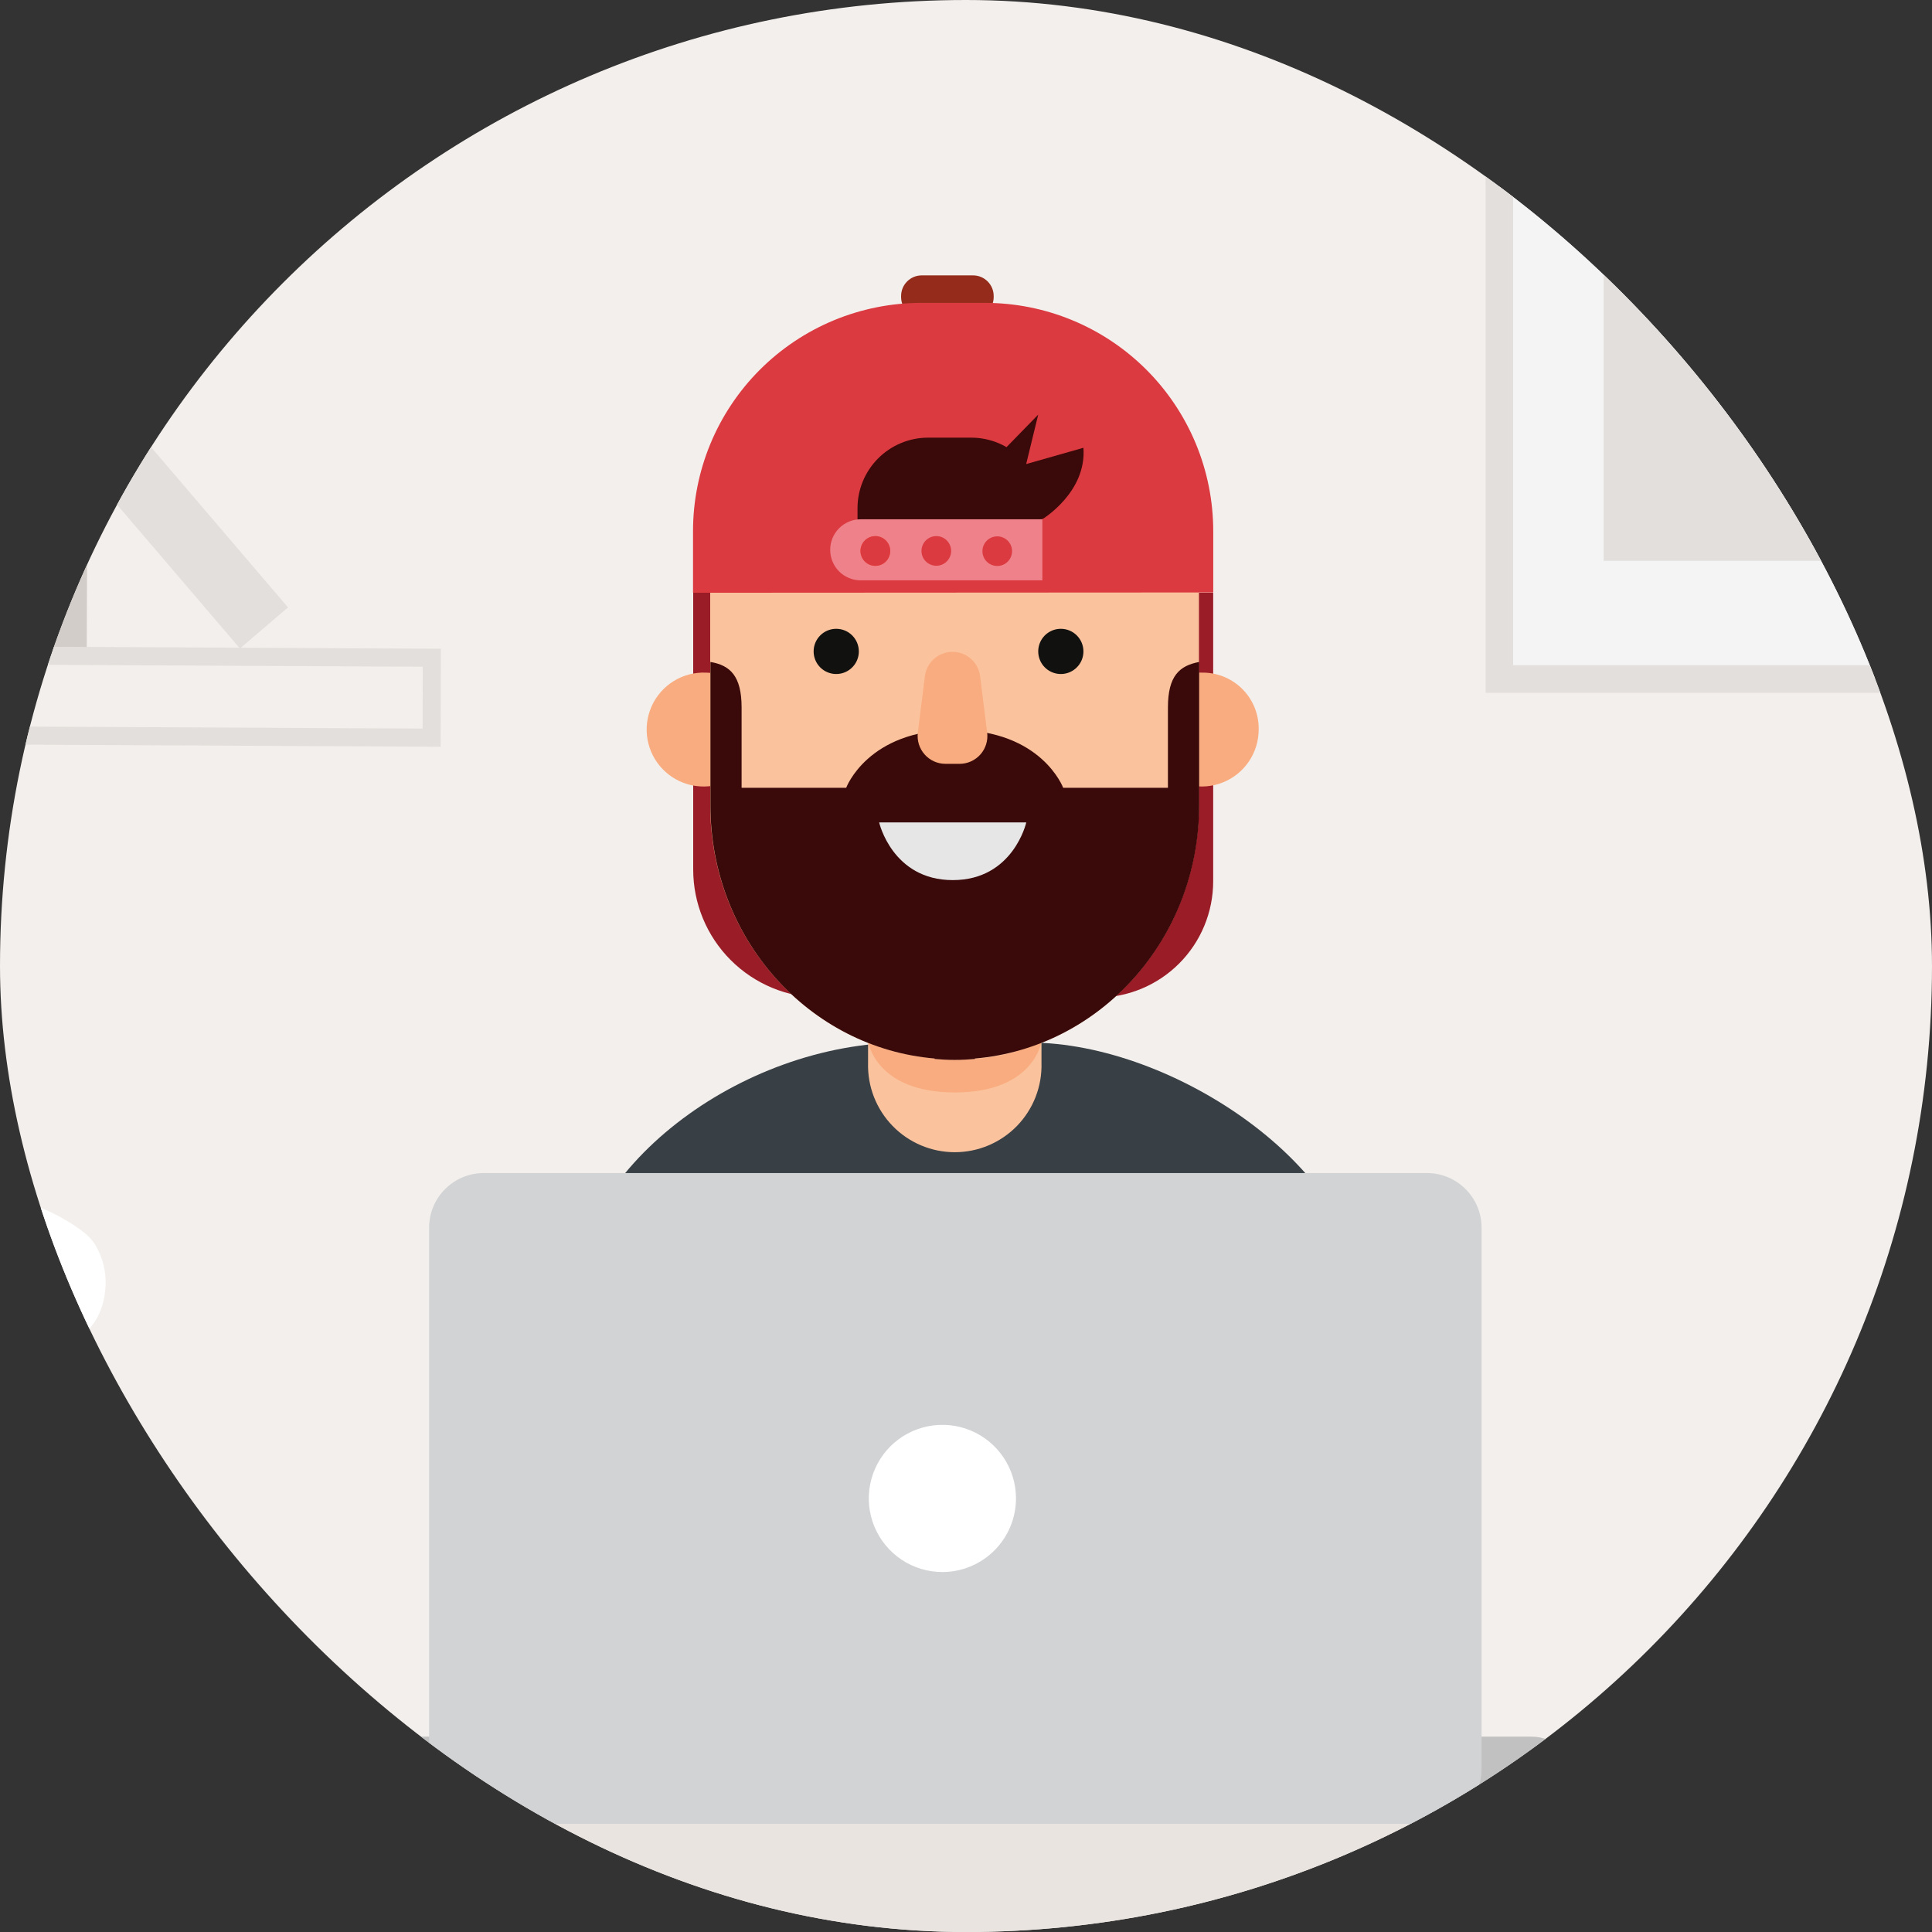 <svg width="100" height="100" viewBox="0 0 100 100" fill="none" xmlns="http://www.w3.org/2000/svg">
<rect x="0" y="0" width="100" height="100" fill="#333333" stroke="none"/>
<g clip-path="url(#clip0)">
<mask id="mask0" mask-type="alpha" maskUnits="userSpaceOnUse" x="0" y="0" width="100" height="100">
<circle cx="50" cy="50" r="50" fill="#C4C4C4"/>
</mask>
<g mask="url(#mask0)">
</g>
<g clip-path="url(#clip1)">
<path d="M128 -32H-28V124H128V-32Z" fill="#F3EFEC"/>
<path d="M128.244 94.401H-27.756V123.866H128.244V94.401Z" fill="#E9E4E0"/>
<path d="M5.297 82.638H-4.584C-4.667 82.638 -4.747 82.671 -4.805 82.73C-4.864 82.788 -4.896 82.868 -4.896 82.95V90.438C-4.899 90.958 -4.798 91.473 -4.601 91.953C-4.403 92.434 -4.113 92.871 -3.746 93.239C-3.379 93.607 -2.944 93.899 -2.464 94.099C-1.984 94.298 -1.469 94.401 -0.95 94.401H1.665C2.712 94.401 3.716 93.985 4.456 93.245C5.196 92.504 5.612 91.501 5.612 90.454V82.966C5.614 82.923 5.607 82.881 5.592 82.841C5.577 82.801 5.554 82.765 5.525 82.734C5.495 82.703 5.46 82.679 5.421 82.662C5.381 82.646 5.339 82.638 5.297 82.638Z" fill="#C1C1C1"/>
<path d="M4.111 93.112C6.342 91.864 10.167 88.139 9.53 85.525C9.455 85.191 9.303 84.88 9.086 84.616C8.87 84.352 8.594 84.141 8.282 84.002C6.804 83.316 4.688 84.145 4.454 84.242L5.156 85.709C5.668 85.503 6.916 85.162 7.502 85.437C7.587 85.478 7.66 85.54 7.715 85.617C7.769 85.694 7.804 85.783 7.814 85.877C8.186 87.4 5.194 90.61 3.188 91.743L4.111 93.112Z" fill="#C1C1C1"/>
<path d="M1.376 80.286C1.416 80.364 1.422 80.258 1.447 80.192L1.504 79.955C1.538 79.79 1.569 79.621 1.594 79.447C1.641 79.087 1.66 78.724 1.65 78.361C1.626 77.593 1.462 76.836 1.167 76.127C0.885 75.458 0.47 74.854 -0.053 74.352C-0.284 74.121 -0.535 73.912 -0.805 73.728L-1.429 73.307C-2.146 72.818 -2.765 72.201 -3.258 71.488C-3.457 71.195 -3.609 70.873 -3.707 70.533C-3.77 70.345 -3.78 70.143 -3.738 69.95C-3.715 69.88 -3.688 69.813 -3.657 69.747C-3.599 69.614 -3.533 69.485 -3.46 69.36C-3.294 69.082 -3.096 68.825 -2.871 68.592C-2.439 68.161 -1.884 67.873 -1.283 67.769C-0.686 67.684 -0.078 67.793 0.452 68.081C0.765 68.241 1.06 68.437 1.329 68.664C1.483 68.774 1.627 68.897 1.759 69.032C1.884 69.184 2.053 69.294 2.243 69.344L2.826 69.45C4.099 69.681 5.269 68.514 5.444 66.817C5.542 65.96 5.346 65.096 4.889 64.365C4.698 64.097 4.463 63.863 4.193 63.675C3.941 63.485 3.676 63.312 3.401 63.157C2.86 62.828 2.283 62.563 1.681 62.368C0.453 61.953 -0.875 61.943 -2.109 62.337C-3.442 62.799 -4.608 63.643 -5.463 64.764C-5.95 65.397 -6.349 66.093 -6.649 66.833C-6.818 67.244 -6.957 67.668 -7.064 68.099C-7.191 68.624 -7.261 69.16 -7.273 69.7C-7.284 70.723 -7.071 71.735 -6.649 72.667C-6.329 73.373 -5.89 74.019 -5.351 74.576C-4.526 75.43 -3.538 76.11 -2.446 76.576L-2.075 76.729L-1.894 76.801L-1.766 76.848C-1.593 76.897 -1.427 76.968 -1.27 77.057C-0.944 77.214 -0.65 77.432 -0.406 77.7C-0.114 78.02 0.119 78.39 0.284 78.792C0.387 79.033 0.475 79.281 0.546 79.534C0.586 79.668 0.624 79.806 0.658 79.949L0.711 80.174C0.736 80.261 0.736 80.311 0.792 80.542C0.848 80.773 1.02 80.873 1.182 80.801C1.267 80.749 1.333 80.67 1.368 80.577C1.403 80.484 1.406 80.381 1.376 80.286Z" fill="white"/>
<path d="M0.699 17.212H-2.627V33.498H0.699V17.212Z" fill="#E3DFDC"/>
<path d="M4.537 22.337L1.264 22.323L1.216 33.62L4.489 33.634L4.537 22.337Z" fill="#D3CDC9"/>
<path d="M7.568 22.85L5.08 24.976L12.419 33.565L14.907 31.439L7.568 22.85Z" fill="#E3DFDC"/>
<path d="M22.341 38.182L-17.498 37.979L-17.489 33.842L22.351 34.045L22.341 38.182Z" stroke="#E3DFDC" stroke-width="0.936" stroke-miterlimit="10"/>
<path d="M35.871 30.681H62.794V45.614C62.794 47.211 62.159 48.744 61.029 49.874C59.899 51.004 58.367 51.638 56.769 51.638H42.514C40.754 51.638 39.067 50.939 37.823 49.695C36.579 48.451 35.88 46.764 35.88 45.005V30.681H35.871Z" fill="#9A1C27"/>
<path d="M70.315 72.642L29.611 71.955V67.625C29.611 60.555 38.3 53.962 46.846 53.962H53.264C60.855 53.962 70.315 60.602 70.315 66.882V72.642Z" fill="#383F45"/>
<path d="M52.011 45.008H46.828C46.326 45.008 45.844 45.208 45.488 45.563C45.132 45.918 44.932 46.4 44.931 46.902V55.03C44.915 55.629 45.02 56.225 45.238 56.784C45.457 57.342 45.785 57.851 46.203 58.281C46.621 58.71 47.121 59.051 47.674 59.285C48.226 59.518 48.82 59.638 49.419 59.638C50.019 59.638 50.612 59.518 51.165 59.285C51.717 59.051 52.217 58.71 52.636 58.281C53.054 57.851 53.382 57.342 53.6 56.784C53.819 56.225 53.923 55.629 53.907 55.03V46.902C53.907 46.4 53.706 45.918 53.351 45.563C52.995 45.208 52.513 45.008 52.011 45.008Z" fill="#FBC39D"/>
<path d="M44.932 53.9C44.932 53.9 45.297 56.546 49.421 56.546C53.546 56.546 53.908 53.9 53.908 53.9H44.932Z" fill="#F9AC7F"/>
<path d="M62.316 34.815C61.728 34.792 61.147 34.946 60.647 35.255C60.147 35.565 59.752 36.017 59.511 36.554C59.27 37.09 59.195 37.687 59.295 38.266C59.396 38.845 59.668 39.382 60.075 39.805C60.483 40.229 61.008 40.521 61.583 40.645C62.158 40.768 62.757 40.716 63.303 40.496C63.848 40.276 64.315 39.898 64.644 39.411C64.973 38.923 65.149 38.349 65.149 37.761C65.163 36.995 64.873 36.254 64.341 35.702C63.81 35.15 63.082 34.831 62.316 34.815Z" fill="#F9AC7F"/>
<path d="M36.535 34.815C35.947 34.792 35.366 34.946 34.866 35.255C34.366 35.565 33.97 36.017 33.729 36.554C33.489 37.09 33.414 37.687 33.514 38.266C33.615 38.845 33.886 39.382 34.294 39.805C34.702 40.229 35.227 40.521 35.802 40.645C36.377 40.768 36.976 40.716 37.521 40.496C38.067 40.276 38.534 39.898 38.863 39.411C39.192 38.923 39.368 38.349 39.367 37.761C39.382 36.995 39.091 36.254 38.56 35.702C38.029 35.15 37.301 34.831 36.535 34.815Z" fill="#F9AC7F"/>
<path d="M48.388 54.789L48.366 54.811C48.712 54.842 49.065 54.861 49.421 54.861C50.465 54.86 51.505 54.726 52.516 54.461C52.515 54.452 52.515 54.443 52.516 54.433C57.998 52.995 62.057 47.831 62.057 41.685V26.278C62.057 19.015 56.394 20.173 49.408 20.173C42.423 20.173 36.76 19.015 36.76 26.278V41.685C36.772 48.586 41.889 54.243 48.388 54.789Z" fill="#FBC39D"/>
<path d="M60.452 36.618V40.777H55.03C55.03 40.777 53.919 37.779 49.414 37.779C44.908 37.779 43.798 40.777 43.798 40.777H38.385V36.618C38.385 34.98 37.785 34.434 36.772 34.263V41.685C36.772 48.587 41.885 54.243 48.387 54.789L48.365 54.811C48.712 54.842 49.064 54.861 49.42 54.861C49.776 54.861 50.125 54.842 50.471 54.811L50.45 54.789C56.952 54.243 62.068 48.587 62.068 41.685V34.263C61.051 34.456 60.452 34.98 60.452 36.618Z" fill="#3A0909"/>
<path d="M45.504 42.568H53.12C53.12 42.568 52.449 45.554 49.316 45.554C46.184 45.554 45.504 42.568 45.504 42.568Z" fill="#E6E6E6"/>
<path d="M79.281 89.889H19.979C18.761 89.889 17.773 90.877 17.773 92.095V92.195C17.773 93.413 18.761 94.401 19.979 94.401H79.281C80.499 94.401 81.487 93.413 81.487 92.195V92.095C81.487 90.877 80.499 89.889 79.281 89.889Z" fill="#C1C1C1"/>
<path d="M73.856 60.717H25.041C23.478 60.717 22.211 61.984 22.211 63.547V91.571C22.211 93.134 23.478 94.401 25.041 94.401H73.856C75.419 94.401 76.686 93.134 76.686 91.571V63.547C76.686 61.984 75.419 60.717 73.856 60.717Z" fill="#D2D3D5"/>
<path d="M48.778 81.368C48.025 81.368 47.288 81.145 46.662 80.727C46.035 80.308 45.547 79.713 45.259 79.017C44.97 78.321 44.895 77.555 45.042 76.816C45.189 76.077 45.552 75.398 46.084 74.865C46.617 74.332 47.296 73.97 48.035 73.823C48.774 73.676 49.54 73.751 50.236 74.04C50.932 74.328 51.527 74.816 51.946 75.443C52.364 76.069 52.588 76.806 52.588 77.559C52.586 78.569 52.184 79.537 51.47 80.251C50.756 80.965 49.788 81.367 48.778 81.368Z" fill="white"/>
<path d="M49.669 39.536H48.936C48.732 39.535 48.53 39.492 48.344 39.408C48.158 39.324 47.992 39.201 47.857 39.048C47.722 38.895 47.621 38.715 47.56 38.52C47.5 38.325 47.482 38.119 47.507 37.916L47.872 34.987C47.919 34.641 48.09 34.324 48.352 34.094C48.615 33.865 48.952 33.739 49.301 33.739C49.65 33.738 49.988 33.864 50.251 34.094C50.513 34.323 50.684 34.641 50.73 34.987L51.095 37.916C51.121 38.119 51.103 38.325 51.043 38.52C50.983 38.715 50.883 38.895 50.748 39.048C50.613 39.201 50.447 39.324 50.261 39.408C50.075 39.492 49.873 39.536 49.669 39.536Z" fill="#F9AC7F"/>
<path d="M50.366 14.254H47.708C47.118 14.254 46.641 14.732 46.641 15.321V15.374C46.641 15.964 47.118 16.442 47.708 16.442H50.366C50.955 16.442 51.433 15.964 51.433 15.374V15.321C51.433 14.732 50.955 14.254 50.366 14.254Z" fill="#952C1B"/>
<path d="M35.871 30.681L62.797 30.666V27.486C62.796 25.935 62.49 24.398 61.896 22.965C61.301 21.532 60.43 20.229 59.333 19.133C58.235 18.036 56.932 17.166 55.498 16.573C54.063 15.98 52.527 15.676 50.975 15.677H47.68C46.129 15.678 44.592 15.985 43.159 16.579C41.726 17.174 40.424 18.045 39.327 19.142C38.231 20.24 37.361 21.543 36.768 22.977C36.175 24.411 35.87 25.947 35.871 27.499V30.681Z" fill="#DB3A40"/>
<path d="M48.029 22.653H50.269C51.238 22.653 52.167 23.038 52.852 23.723C53.538 24.409 53.923 25.338 53.923 26.307V28.84H44.385V26.319C44.383 25.839 44.476 25.364 44.658 24.919C44.841 24.475 45.109 24.072 45.447 23.731C45.786 23.391 46.188 23.12 46.631 22.935C47.074 22.75 47.549 22.654 48.029 22.653Z" fill="#3A0909"/>
<path d="M44.549 26.878H53.953V30.038H44.549C44.342 30.039 44.136 29.998 43.945 29.919C43.753 29.84 43.579 29.724 43.432 29.577C43.285 29.43 43.169 29.256 43.09 29.064C43.011 28.873 42.97 28.667 42.971 28.46C42.97 28.252 43.011 28.047 43.09 27.855C43.169 27.663 43.285 27.488 43.432 27.341C43.579 27.195 43.753 27.078 43.945 26.998C44.136 26.919 44.342 26.878 44.549 26.878Z" fill="#EF818A"/>
<path d="M46.078 28.528C46.077 28.681 46.029 28.829 45.943 28.955C45.857 29.081 45.735 29.178 45.593 29.235C45.452 29.291 45.296 29.304 45.147 29.272C44.998 29.241 44.861 29.165 44.755 29.056C44.649 28.946 44.577 28.808 44.55 28.658C44.522 28.508 44.54 28.353 44.6 28.213C44.661 28.073 44.761 27.954 44.89 27.871C45.018 27.789 45.168 27.746 45.32 27.748C45.524 27.752 45.718 27.836 45.859 27.982C46.001 28.128 46.08 28.325 46.078 28.528Z" fill="#FF553C"/>
<path d="M46.078 28.528C46.077 28.681 46.029 28.829 45.943 28.955C45.857 29.081 45.735 29.178 45.593 29.235C45.452 29.291 45.296 29.304 45.147 29.272C44.998 29.241 44.861 29.165 44.755 29.056C44.649 28.946 44.577 28.808 44.55 28.658C44.522 28.508 44.54 28.353 44.6 28.213C44.661 28.073 44.761 27.954 44.89 27.871C45.018 27.789 45.168 27.746 45.32 27.748C45.524 27.752 45.718 27.836 45.859 27.982C46.001 28.128 46.08 28.325 46.078 28.528Z" fill="#DB3A40"/>
<path d="M48.592 29.273C49.01 29.202 49.291 28.805 49.22 28.388C49.149 27.97 48.753 27.688 48.335 27.759C47.917 27.83 47.636 28.227 47.706 28.644C47.777 29.062 48.174 29.344 48.592 29.273Z" fill="#DB3A40"/>
<path d="M52.385 28.528C52.385 28.68 52.34 28.828 52.255 28.955C52.171 29.081 52.051 29.179 51.911 29.237C51.771 29.296 51.616 29.311 51.467 29.281C51.319 29.251 51.182 29.178 51.074 29.071C50.967 28.964 50.894 28.827 50.864 28.678C50.835 28.529 50.85 28.375 50.908 28.235C50.966 28.094 51.065 27.974 51.191 27.89C51.317 27.806 51.465 27.761 51.617 27.761C51.82 27.762 52.015 27.843 52.159 27.986C52.303 28.13 52.384 28.325 52.385 28.528Z" fill="#DB3A40"/>
<path d="M44.453 33.717C44.453 33.948 44.385 34.175 44.256 34.367C44.127 34.559 43.945 34.709 43.731 34.798C43.517 34.886 43.282 34.91 43.055 34.864C42.828 34.819 42.62 34.708 42.456 34.544C42.292 34.381 42.181 34.172 42.136 33.945C42.091 33.718 42.114 33.483 42.202 33.269C42.291 33.055 42.441 32.873 42.633 32.744C42.826 32.615 43.052 32.547 43.283 32.547C43.594 32.547 43.891 32.67 44.111 32.89C44.33 33.109 44.453 33.407 44.453 33.717Z" fill="#111110"/>
<path d="M56.078 33.717C56.078 33.948 56.01 34.175 55.881 34.367C55.752 34.559 55.57 34.709 55.356 34.798C55.142 34.886 54.907 34.91 54.68 34.864C54.453 34.819 54.245 34.708 54.081 34.544C53.917 34.381 53.806 34.172 53.761 33.945C53.716 33.718 53.739 33.483 53.827 33.269C53.916 33.055 54.066 32.873 54.258 32.744C54.451 32.615 54.677 32.547 54.908 32.547C55.219 32.547 55.516 32.67 55.736 32.89C55.955 33.109 56.078 33.407 56.078 33.717Z" fill="#111110"/>
<path d="M53.953 26.872C53.953 26.872 56.252 25.486 56.078 23.177L53.114 24.02L53.738 21.461L51.107 24.16L53.953 26.872Z" fill="#3A0909"/>
<path d="M2.877 6.451C9.461 6.451 14.798 1.113 14.798 -5.471C14.798 -12.055 9.461 -17.392 2.877 -17.392C-3.707 -17.392 -9.045 -12.055 -9.045 -5.471C-9.045 1.113 -3.707 6.451 2.877 6.451Z" fill="#F4F4F4"/>
<path d="M2.888 -16.281C0.78 -16.281 -1.28 -15.656 -3.033 -14.485C-4.786 -13.314 -6.152 -11.649 -6.958 -9.702C-7.765 -7.754 -7.976 -5.612 -7.565 -3.544C-7.154 -1.477 -6.138 0.422 -4.648 1.913C-3.157 3.404 -1.258 4.419 0.809 4.83C2.877 5.241 5.02 5.03 6.967 4.223C8.914 3.417 10.579 2.051 11.75 0.298C12.921 -1.455 13.546 -3.515 13.546 -5.623C13.543 -8.449 12.419 -11.158 10.421 -13.156C8.423 -15.154 5.714 -16.278 2.888 -16.281Z" fill="#F4F4F4"/>
<path d="M2.889 6.751C0.441 6.751 -1.952 6.025 -3.988 4.665C-6.023 3.304 -7.61 1.371 -8.546 -0.891C-9.483 -3.152 -9.728 -5.641 -9.25 -8.042C-8.772 -10.443 -7.593 -12.649 -5.862 -14.379C-4.131 -16.11 -1.925 -17.289 0.476 -17.766C2.877 -18.243 5.366 -17.998 7.627 -17.06C9.889 -16.123 11.822 -14.536 13.181 -12.5C14.541 -10.465 15.266 -8.071 15.266 -5.623C15.262 -2.342 13.957 0.804 11.637 3.124C9.316 5.444 6.17 6.748 2.889 6.751ZM2.889 -16.281C0.781 -16.281 -1.28 -15.656 -3.032 -14.485C-4.785 -13.314 -6.151 -11.649 -6.958 -9.702C-7.765 -7.754 -7.976 -5.611 -7.564 -3.544C-7.153 -1.477 -6.138 0.423 -4.648 1.913C-3.157 3.404 -1.258 4.419 0.81 4.83C2.877 5.241 5.02 5.03 6.967 4.223C8.915 3.417 10.579 2.051 11.751 0.298C12.922 -1.455 13.547 -3.515 13.547 -5.623C13.543 -8.449 12.419 -11.158 10.421 -13.156C8.423 -15.154 5.714 -16.278 2.889 -16.281Z" fill="#E3DFDC" stroke="#E3DFDC" stroke-width="0.574" stroke-miterlimit="10"/>
<path d="M102.161 84.064H99.945V69.497C99.945 69.203 100.062 68.921 100.27 68.714C100.477 68.506 100.759 68.389 101.053 68.389C101.347 68.389 101.628 68.506 101.836 68.714C102.044 68.921 102.161 69.203 102.161 69.497V84.064Z" fill="white"/>
<path d="M98.672 88.329H96.457V73.75C96.457 73.456 96.574 73.174 96.781 72.966C96.989 72.759 97.271 72.642 97.565 72.642C97.859 72.642 98.141 72.759 98.349 72.966C98.557 73.174 98.674 73.456 98.675 73.75L98.672 88.329Z" fill="white"/>
<path d="M106.975 79.79H94.822V94.457H106.975V79.79Z" fill="#C1C1C1"/>
<path d="M108.303 77.029H93.627V79.787H108.303V77.029Z" fill="#AAAAAA"/>
<path d="M112.043 -6.366H77.607V35.143H112.043V-6.366Z" fill="#F4F4F4"/>
<path d="M112.043 -6.366H77.607V35.143H112.043V-6.366Z" stroke="#E3DFDC" stroke-width="1.429" stroke-miterlimit="10"/>
<path d="M106.014 -0.107H83.004V29.028H106.014V-0.107Z" fill="#E3DFDC"/>
<path d="M87.129 14.912C86.991 14.773 86.914 14.585 86.914 14.388C86.914 14.192 86.991 14.004 87.129 13.864L90.808 10.186C90.942 10.046 91.124 9.965 91.317 9.958C91.51 9.951 91.698 10.02 91.841 10.149C91.985 10.278 92.072 10.459 92.085 10.651C92.097 10.844 92.034 11.034 91.909 11.181C91.894 11.2 91.877 11.218 91.859 11.234L88.689 14.388L91.844 17.543C91.981 17.682 92.059 17.869 92.059 18.065C92.059 18.261 91.981 18.449 91.844 18.588C91.704 18.728 91.515 18.808 91.316 18.809C91.218 18.81 91.12 18.79 91.029 18.752C90.938 18.714 90.855 18.658 90.786 18.588L87.129 14.912ZM97.16 17.543L100.324 14.388L97.173 11.234C97.046 11.091 96.978 10.906 96.984 10.715C96.991 10.524 97.069 10.343 97.205 10.209C97.34 10.074 97.522 9.997 97.713 9.993C97.904 9.989 98.089 10.057 98.23 10.186L101.903 13.864C102.041 14.004 102.118 14.192 102.118 14.388C102.118 14.585 102.041 14.773 101.903 14.912L98.224 18.588C98.085 18.727 97.897 18.807 97.7 18.809C97.554 18.808 97.411 18.764 97.29 18.682C97.169 18.601 97.074 18.486 97.017 18.351C96.96 18.216 96.944 18.068 96.971 17.924C96.997 17.781 97.065 17.648 97.166 17.543H97.16ZM92.658 18.444L94.577 10.002C94.621 9.809 94.739 9.642 94.906 9.537C95.073 9.432 95.275 9.398 95.468 9.441C95.66 9.485 95.827 9.604 95.932 9.771C96.037 9.938 96.072 10.14 96.028 10.332L94.1 18.775C94.062 18.94 93.969 19.088 93.836 19.193C93.704 19.299 93.539 19.356 93.369 19.355C93.313 19.358 93.257 19.358 93.201 19.355C93.009 19.311 92.842 19.192 92.737 19.024C92.633 18.857 92.599 18.655 92.642 18.463C92.642 18.463 92.649 18.451 92.652 18.444H92.658Z" fill="#F3EFEC"/>
</g>
</g>
<defs>
<clipPath id="clip0">
<rect width="100" height="100" rx="50" fill="white"/>
</clipPath>
<clipPath id="clip1">
<rect width="156" height="156" fill="white" transform="translate(-28 -32)"/>
</clipPath>
</defs>
</svg>
